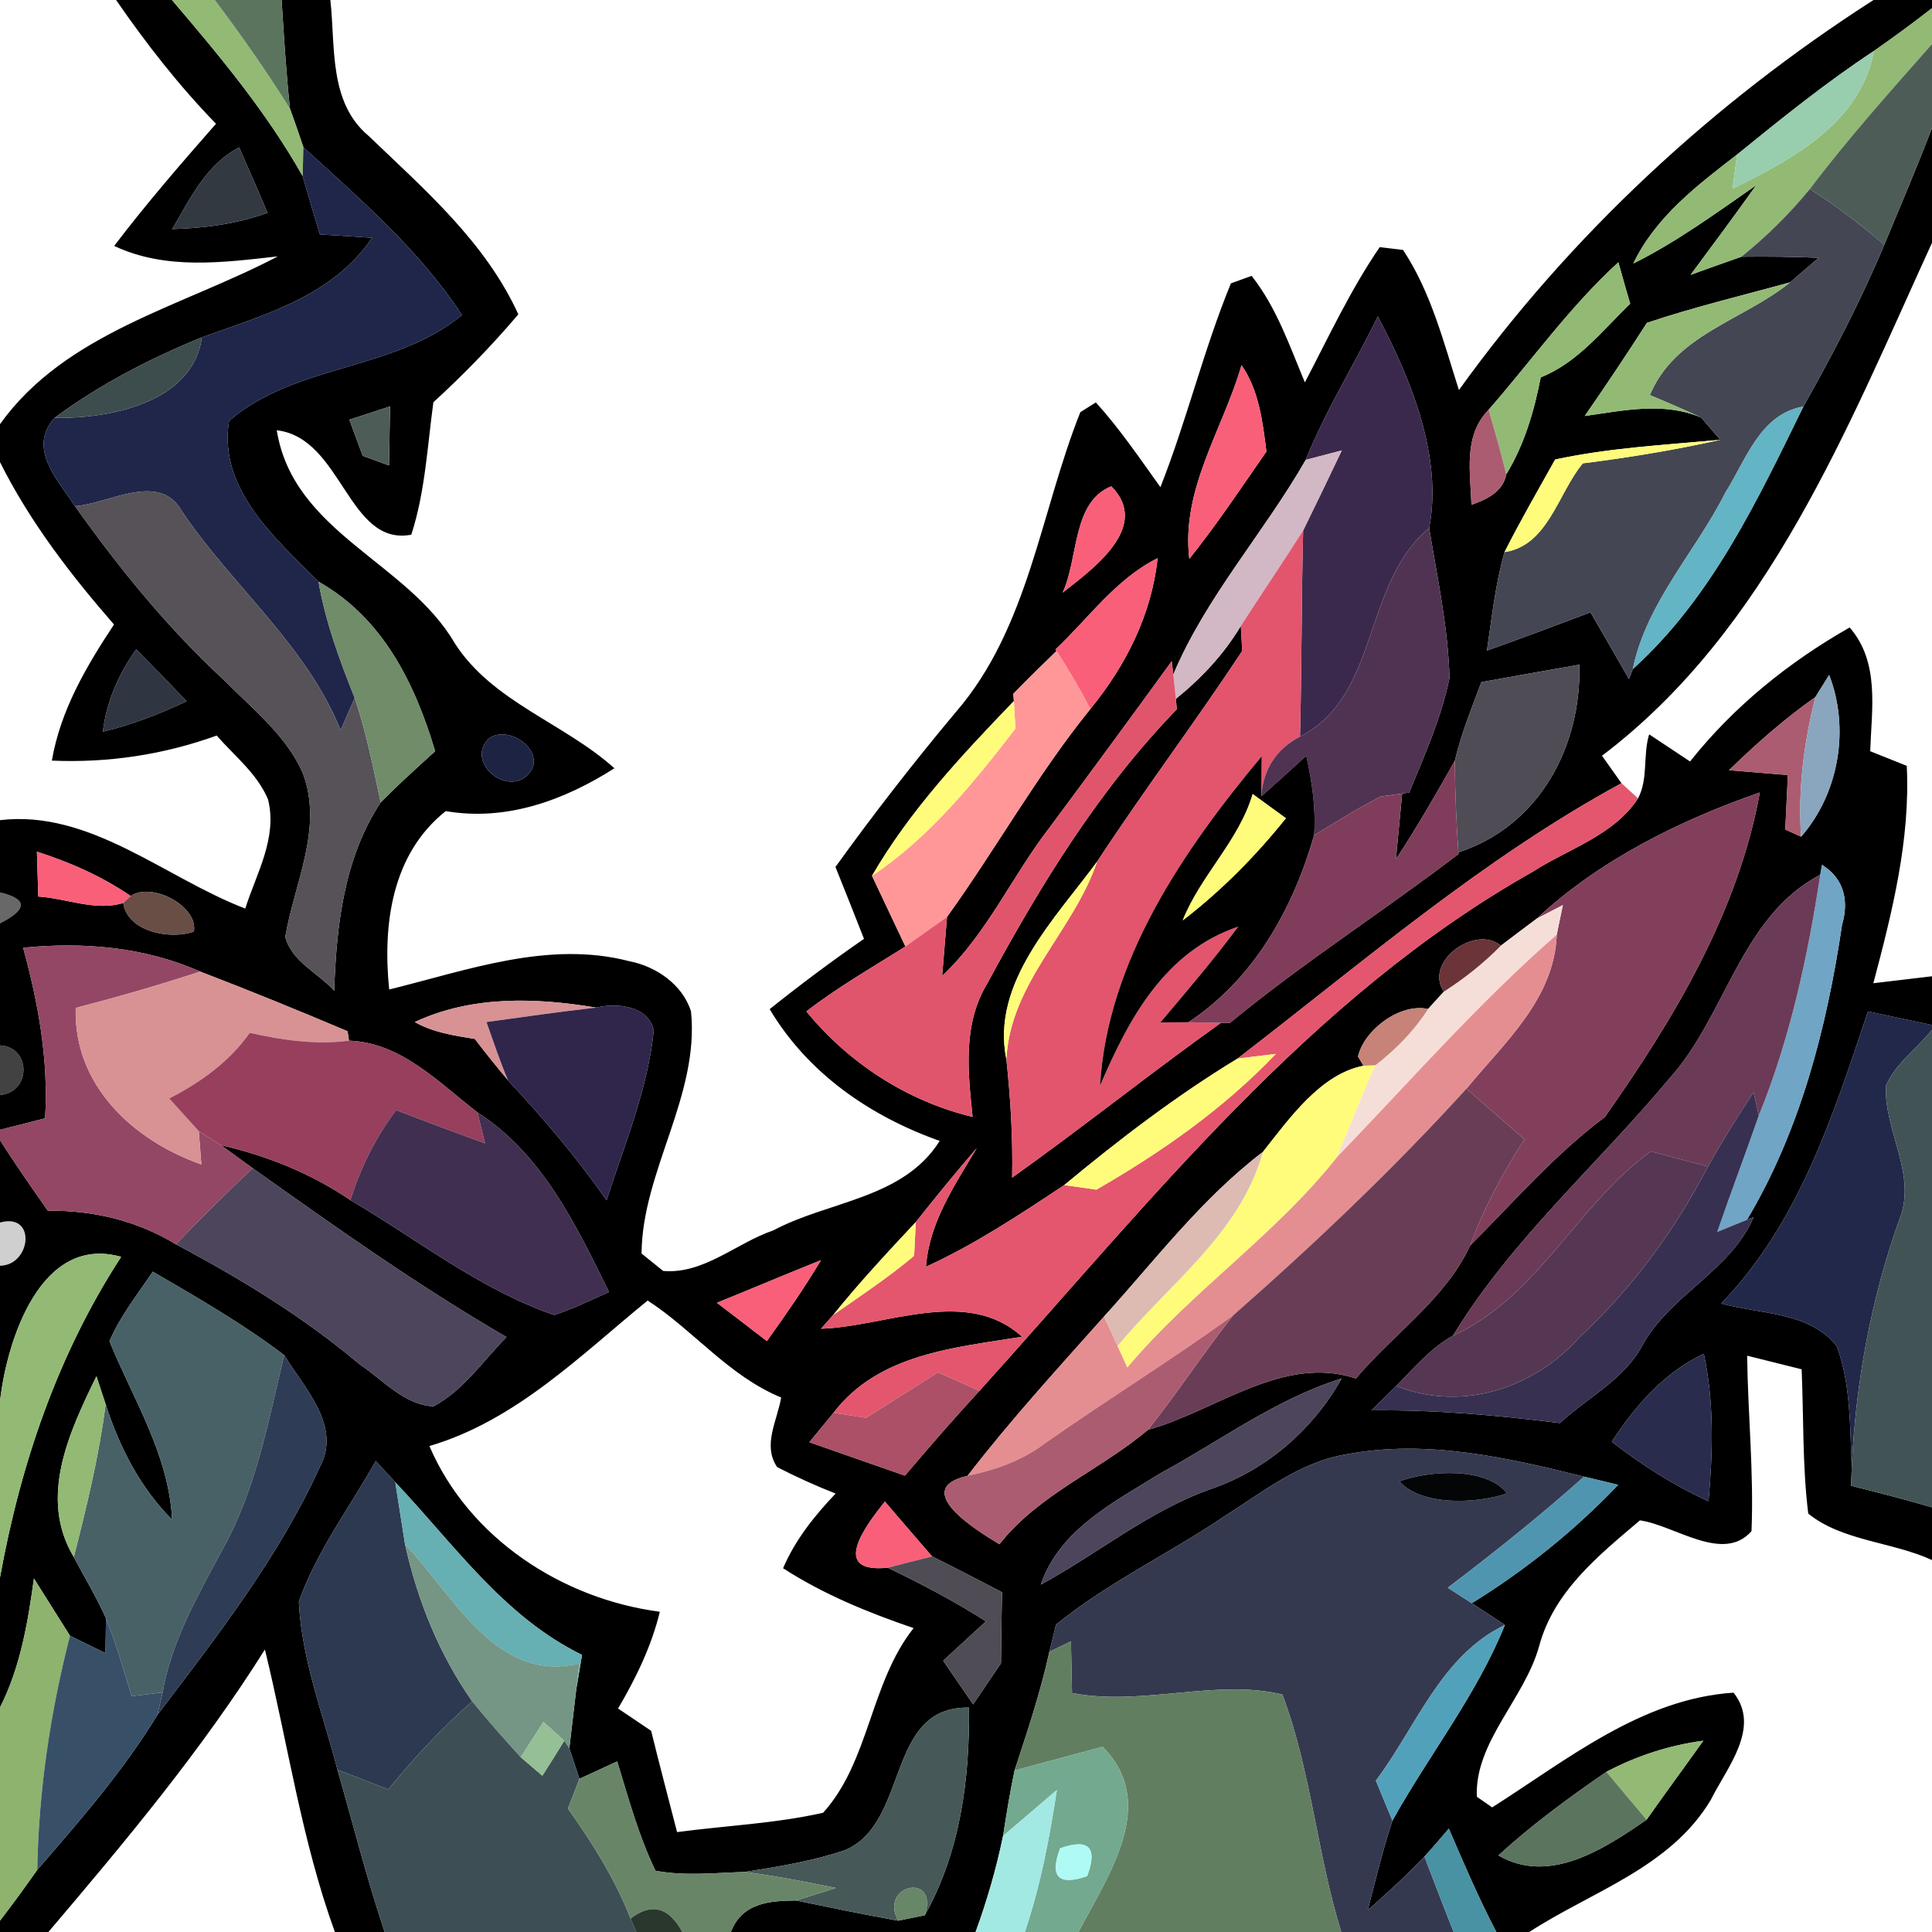 <?xml version="1.0" encoding="UTF-8" ?>
<!DOCTYPE svg PUBLIC "-//W3C//DTD SVG 1.1//EN" "http://www.w3.org/Graphics/SVG/1.1/DTD/svg11.dtd">
<svg width="111pt" height="111pt" viewBox="0 0 111 111" version="1.1" xmlns="http://www.w3.org/2000/svg">
<path fill="#000000" opacity="1.00" d=" M 6.67 0.00 L 9.88 0.00 C 12.61 3.20 15.32 6.45 17.39 10.12 C 17.71 11.24 18.04 12.36 18.38 13.47 C 19.38 13.53 20.38 13.59 21.38 13.66 C 19.11 17.02 15.19 18.09 11.60 19.38 C 8.61 20.60 5.73 22.09 3.13 24.01 C 1.57 25.78 3.31 27.55 4.31 29.08 C 6.86 32.67 9.64 36.09 12.88 39.08 C 14.51 40.74 16.47 42.26 17.41 44.45 C 18.58 47.60 16.91 50.74 16.39 53.83 C 16.76 55.24 18.29 55.91 19.20 56.92 C 19.33 53.17 19.76 49.31 21.87 46.10 C 22.88 45.08 23.94 44.12 25.00 43.16 C 23.84 39.26 21.99 35.50 18.30 33.42 C 15.82 30.93 12.52 28.09 13.16 24.18 C 16.97 20.89 22.62 21.33 26.54 18.10 C 24.10 14.36 20.69 11.45 17.43 8.46 C 17.18 7.72 16.93 6.98 16.66 6.25 C 16.44 4.17 16.31 2.08 16.18 0.00 L 18.98 0.00 C 19.28 2.67 18.87 5.88 21.18 7.81 C 24.41 10.91 27.88 13.90 29.78 18.06 C 28.26 19.85 26.63 21.53 24.90 23.11 C 24.55 25.65 24.43 28.26 23.63 30.72 C 19.99 31.41 19.66 25.15 15.90 24.72 C 16.85 30.61 23.40 32.27 26.13 36.96 C 28.29 40.33 32.41 41.54 35.30 44.14 C 32.41 45.98 29.09 47.20 25.61 46.60 C 22.50 49.07 21.98 53.13 22.36 56.85 C 26.84 55.75 31.50 54.02 36.14 55.22 C 37.69 55.52 39.20 56.55 39.70 58.10 C 40.20 62.95 36.89 67.30 36.86 72.02 C 37.17 72.27 37.79 72.77 38.10 73.02 C 40.44 73.22 42.31 71.41 44.43 70.69 C 47.64 68.98 51.88 68.89 53.99 65.55 C 49.99 64.13 46.42 61.67 44.22 57.98 C 45.98 56.57 47.79 55.22 49.64 53.94 C 49.10 52.56 48.55 51.18 48.00 49.81 C 50.19 46.77 52.49 43.81 54.90 40.93 C 59.10 36.09 59.77 29.44 62.07 23.68 L 62.96 23.12 C 64.33 24.63 65.48 26.33 66.67 27.99 C 68.19 24.14 69.15 20.10 70.72 16.28 C 71.02 16.17 71.61 15.96 71.91 15.85 C 73.34 17.66 74.09 19.87 74.97 21.97 C 76.34 19.35 77.59 16.65 79.27 14.20 C 79.60 14.24 80.27 14.32 80.61 14.36 C 82.22 16.79 82.94 19.66 83.82 22.41 C 90.23 13.50 98.41 5.92 107.64 0.00 L 111.00 0.00 L 111.00 0.47 C 109.91 1.32 108.79 2.14 107.66 2.93 C 104.91 4.74 102.35 6.81 99.80 8.88 C 97.51 10.65 95.12 12.46 93.84 15.14 C 96.35 13.89 98.61 12.23 100.90 10.64 C 99.67 12.37 98.40 14.08 97.13 15.79 C 98.11 15.44 99.07 15.09 100.05 14.75 C 101.53 14.73 103.01 14.75 104.49 14.81 C 104.08 15.16 103.26 15.87 102.85 16.22 C 100.10 16.98 97.33 17.64 94.62 18.55 C 93.46 20.36 92.27 22.14 91.05 23.90 C 93.26 23.59 95.58 23.07 97.74 23.99 L 98.84 25.27 C 95.66 25.56 92.47 25.73 89.35 26.40 C 88.36 28.17 87.35 29.92 86.44 31.72 C 85.91 33.57 85.71 35.49 85.43 37.38 C 87.42 36.67 89.40 35.93 91.38 35.18 C 92.12 36.46 92.86 37.73 93.59 39.01 C 93.65 38.86 93.76 38.58 93.81 38.44 C 98.35 34.34 100.97 28.74 103.61 23.36 C 105.31 20.34 106.92 17.26 108.26 14.06 C 109.19 11.83 110.13 9.61 111.00 7.36 L 111.00 13.95 C 106.16 24.52 101.61 36.18 92.04 43.42 C 92.32 43.81 92.88 44.61 93.16 45.00 C 85.17 49.34 78.27 55.31 71.10 60.82 C 67.58 62.96 64.31 65.46 61.14 68.09 C 58.58 69.79 56.00 71.50 53.20 72.78 C 53.39 70.22 54.85 68.10 56.12 65.96 C 54.92 67.35 53.76 68.77 52.62 70.21 C 50.99 71.95 49.37 73.69 47.87 75.55 L 47.17 76.34 C 50.92 76.22 55.53 73.90 58.72 76.80 C 54.84 77.43 50.47 77.78 47.89 81.17 C 47.54 81.60 46.85 82.44 46.50 82.86 C 48.33 83.50 50.16 84.14 51.99 84.78 C 53.39 83.13 54.81 81.50 56.27 79.91 C 66.01 69.15 75.21 57.33 88.05 50.09 C 90.10 48.77 92.72 48.00 94.11 45.87 C 94.71 44.75 94.38 43.39 94.75 42.19 C 95.33 42.58 96.51 43.36 97.10 43.75 C 99.61 40.59 102.77 38.04 106.27 36.05 C 108.01 38.06 107.53 40.73 107.45 43.16 C 107.98 43.37 109.02 43.79 109.55 44.00 C 109.76 48.25 108.71 52.42 107.63 56.49 C 108.47 56.39 110.16 56.19 111.00 56.09 L 111.00 58.89 C 109.77 58.63 108.54 58.37 107.32 58.11 C 105.32 64.07 103.37 70.26 98.89 74.89 C 101.11 75.51 103.96 75.35 105.53 77.34 C 106.34 79.54 106.28 81.95 106.39 84.26 C 106.38 84.54 106.36 85.08 106.35 85.36 C 107.90 85.75 109.46 86.15 111.00 86.60 L 111.00 89.63 C 108.72 88.58 105.83 88.54 103.89 86.96 C 103.55 84.21 103.63 81.43 103.51 78.67 C 102.73 78.48 101.16 78.08 100.38 77.89 C 100.42 81.25 100.77 84.61 100.63 87.97 C 99.00 89.83 96.22 87.63 94.22 87.35 C 91.84 89.37 89.28 91.42 88.43 94.57 C 87.60 97.59 84.71 100.10 84.85 103.23 L 85.73 103.84 C 90.02 101.12 94.32 97.59 99.60 97.25 C 101.19 99.26 99.21 101.56 98.29 103.41 C 95.96 107.31 91.46 108.66 87.86 111.00 L 85.97 111.00 C 84.96 109.07 84.10 107.06 83.24 105.06 C 82.78 105.60 82.32 106.14 81.84 106.67 C 80.81 107.75 79.70 108.76 78.58 109.75 C 79.03 108.02 79.44 106.29 80.00 104.60 C 82.10 100.82 84.83 97.40 86.46 93.36 C 85.99 93.05 85.04 92.42 84.56 92.11 C 87.64 90.21 90.47 87.93 92.97 85.31 C 92.48 85.19 91.50 84.95 91.01 84.84 C 86.58 83.74 81.96 82.69 77.39 83.55 C 74.68 83.98 72.50 85.76 70.25 87.18 C 67.10 89.30 63.63 90.94 60.67 93.34 C 60.58 93.73 60.38 94.51 60.29 94.90 C 59.78 97.22 59.03 99.47 58.29 101.72 C 58.03 102.97 57.82 104.22 57.63 105.48 C 57.24 107.36 56.71 109.20 56.05 111.00 L 41.99 111.00 C 42.63 109.33 44.20 109.20 45.74 109.19 C 47.69 109.59 49.64 110.00 51.60 110.35 C 51.98 110.27 52.75 110.12 53.13 110.04 C 55.17 106.41 55.72 102.21 55.67 98.11 C 50.87 98.01 52.26 104.70 48.57 106.29 C 46.70 106.93 44.74 107.24 42.80 107.55 C 41.09 107.60 39.36 107.80 37.66 107.48 C 36.69 105.48 36.11 103.32 35.46 101.20 C 34.92 101.45 33.83 101.95 33.29 102.20 C 33.15 101.77 32.86 100.89 32.71 100.45 C 32.81 99.60 33.01 97.89 33.11 97.04 C 33.22 96.39 33.33 95.73 33.44 95.08 C 28.93 92.88 26.07 88.70 22.71 85.16 C 22.43 84.86 21.87 84.25 21.59 83.94 C 20.09 86.61 18.20 89.11 17.17 92.02 C 17.33 95.34 18.56 98.49 19.39 101.68 C 20.28 104.79 21.07 107.93 22.10 111.00 L 19.24 111.00 C 17.33 105.74 16.54 100.18 15.22 94.77 C 11.58 100.56 7.20 105.80 2.78 111.00 L 0.00 111.00 L 0.00 110.35 C 0.74 109.39 1.45 108.41 2.14 107.43 C 4.60 104.59 7.08 101.75 9.04 98.53 C 12.46 94.02 16.00 89.49 18.36 84.31 C 19.66 81.95 17.49 79.76 16.33 77.86 C 13.95 76.05 11.35 74.56 8.78 73.06 C 7.91 74.36 6.91 75.60 6.29 77.06 C 7.66 80.41 9.70 83.57 9.89 87.31 C 8.05 85.47 6.86 83.14 6.07 80.68 L 5.54 79.07 C 3.99 82.26 2.19 86.04 4.24 89.46 C 4.86 90.63 5.55 91.77 6.09 92.98 C 6.08 93.48 6.07 94.48 6.06 94.98 C 5.55 94.73 4.53 94.23 4.02 93.98 C 3.33 92.88 2.64 91.78 1.95 90.69 C 1.60 93.23 1.17 95.79 0.00 98.10 L 0.00 90.63 C 1.18 84.10 3.33 77.79 6.96 72.21 C 2.37 70.91 0.41 76.92 0.00 80.50 L 0.00 72.72 C 1.79 72.70 2.11 69.65 0.00 70.24 L 0.00 65.50 C 0.87 66.88 1.81 68.22 2.75 69.56 C 5.34 69.53 7.88 70.13 10.11 71.49 C 13.82 73.46 17.42 75.65 20.63 78.36 C 21.98 79.25 23.20 80.71 24.90 80.80 C 26.63 79.89 27.75 78.18 29.10 76.82 C 24.05 73.89 19.28 70.50 14.52 67.12 C 14.07 66.79 13.15 66.12 12.69 65.79 C 15.34 66.40 17.88 67.42 20.13 68.95 C 23.99 71.21 27.58 74.09 31.84 75.55 C 32.93 75.20 33.95 74.69 34.99 74.23 C 33.09 70.38 31.17 66.32 27.43 63.91 C 25.20 62.19 23.05 59.90 20.05 59.79 C 20.03 59.65 19.99 59.38 19.97 59.25 C 17.16 58.06 14.34 56.91 11.50 55.82 C 8.30 54.40 4.78 54.11 1.33 54.45 C 2.20 57.64 2.80 60.93 2.59 64.25 C 1.94 64.42 0.65 64.75 0.00 64.91 L 0.00 62.91 C 1.78 62.78 1.82 60.16 0.00 60.06 L 0.00 53.05 C 1.59 52.24 1.59 51.65 0.00 51.27 L 0.00 47.12 C 5.18 46.51 9.47 50.43 14.09 52.20 C 14.74 50.17 15.95 48.13 15.40 45.93 C 14.78 44.45 13.48 43.44 12.45 42.26 C 9.41 43.36 6.21 43.84 2.98 43.70 C 3.47 40.82 4.96 38.28 6.55 35.88 C 4.05 33.01 1.71 29.97 0.00 26.55 L 0.00 24.37 C 3.77 19.10 10.50 17.61 15.96 14.73 C 12.81 15.08 9.54 15.53 6.56 14.13 C 8.40 11.71 10.40 9.40 12.41 7.11 C 10.28 4.92 8.40 2.51 6.67 0.00 M 9.90 13.16 C 11.76 13.11 13.61 12.86 15.37 12.23 C 14.84 10.97 14.29 9.72 13.74 8.47 C 11.85 9.45 10.92 11.41 9.90 13.16 M 85.53 23.54 C 84.06 25.04 84.48 27.12 84.54 29.00 C 85.41 28.70 86.35 28.26 86.54 27.25 C 87.58 25.55 88.14 23.63 88.52 21.68 C 90.64 20.84 92.06 18.99 93.66 17.45 C 93.43 16.66 93.20 15.87 92.98 15.07 C 90.19 17.62 88.00 20.71 85.53 23.54 M 75.02 26.42 C 72.62 30.61 69.29 34.29 67.41 38.75 L 67.32 37.99 C 65.01 41.17 62.69 44.33 60.35 47.48 C 58.17 50.28 56.74 53.61 54.13 56.07 C 54.20 55.22 54.34 53.53 54.41 52.68 C 57.23 48.76 59.59 44.51 62.64 40.74 C 64.69 38.23 66.16 35.32 66.51 32.07 C 64.11 33.26 62.55 35.52 60.64 37.31 L 60.70 37.40 C 59.86 38.21 59.03 39.03 58.22 39.86 L 58.25 40.28 C 55.26 43.39 52.28 46.56 50.10 50.32 C 50.74 51.67 51.38 53.03 52.02 54.38 C 50.10 55.59 48.12 56.72 46.33 58.11 C 48.76 61.08 52.13 63.27 55.88 64.17 C 55.61 61.58 55.30 58.84 56.73 56.49 C 59.76 50.88 63.15 45.35 67.61 40.75 C 67.60 40.60 67.57 40.30 67.56 40.15 C 69.02 38.97 70.32 37.59 71.29 35.96 C 71.31 36.32 71.35 37.04 71.37 37.40 C 68.67 41.49 65.71 45.42 63.03 49.51 C 60.62 52.78 56.92 56.47 57.82 60.86 C 58.06 63.12 58.20 65.39 58.15 67.66 C 62.21 64.77 66.09 61.66 70.14 58.77 L 70.65 58.78 C 74.85 55.31 79.46 52.38 83.80 49.06 L 83.79 48.97 C 88.43 47.46 90.86 42.90 90.74 38.19 C 88.86 38.52 86.98 38.85 85.11 39.19 C 84.56 40.67 83.95 42.15 83.59 43.70 C 82.51 45.62 81.41 47.53 80.20 49.37 C 80.29 48.42 80.47 46.54 80.56 45.59 L 80.96 45.54 C 81.85 43.39 82.81 41.24 83.28 38.95 C 83.20 36.05 82.58 33.19 82.11 30.34 C 82.90 26.28 81.08 21.80 79.16 18.18 C 77.82 20.94 76.17 23.56 75.02 26.42 M 71.33 20.98 C 70.26 24.68 67.85 28.09 68.33 32.11 C 69.91 30.13 71.32 28.02 72.76 25.94 C 72.54 24.22 72.34 22.44 71.33 20.98 M 20.07 24.11 C 20.26 24.63 20.65 25.67 20.84 26.19 C 21.22 26.33 21.98 26.60 22.35 26.74 C 22.37 25.61 22.39 24.48 22.41 23.35 C 21.63 23.61 20.85 23.86 20.07 24.11 M 61.05 34.05 C 62.79 32.69 66.15 30.26 63.85 27.94 C 61.59 28.83 61.97 32.10 61.05 34.05 M 5.91 42.04 C 7.57 41.64 9.17 41.02 10.72 40.29 C 9.77 39.29 8.80 38.29 7.83 37.31 C 6.81 38.72 6.12 40.31 5.91 42.04 M 99.34 44.25 C 100.18 44.32 101.87 44.46 102.72 44.53 C 102.68 45.32 102.61 46.88 102.57 47.66 C 102.80 47.76 103.25 47.97 103.48 48.07 C 105.65 45.59 106.29 41.86 105.09 38.78 L 104.30 40.05 C 102.52 41.30 100.89 42.74 99.34 44.25 M 28.03 42.48 C 26.77 43.87 29.20 45.80 30.39 44.45 C 31.47 43.16 29.14 41.52 28.03 42.48 M 88.29 52.78 C 87.77 53.17 86.74 53.94 86.23 54.33 C 84.76 53.10 81.78 55.27 82.96 56.97 C 82.73 57.22 82.27 57.72 82.05 57.97 C 80.47 57.62 78.40 59.12 78.02 60.70 L 78.34 61.23 C 75.87 61.71 74.08 64.26 72.56 66.18 C 69.05 68.85 66.37 72.40 63.43 75.64 C 60.76 78.64 58.04 81.61 55.59 84.79 C 52.29 85.55 56.05 87.90 57.42 88.72 C 59.70 85.83 63.21 84.47 65.95 82.15 C 69.83 81.08 73.73 77.80 77.90 79.20 C 80.06 76.63 83.04 74.64 84.47 71.55 C 87.00 69.03 89.33 66.32 92.20 64.18 C 96.18 58.53 99.85 52.43 101.11 45.53 C 96.47 47.15 91.90 49.41 88.29 52.78 M 2.12 48.93 C 2.14 49.58 2.18 50.87 2.20 51.51 C 3.82 51.61 5.47 52.37 7.08 51.88 C 7.34 53.55 9.79 54.00 11.14 53.52 C 11.39 52.07 8.74 50.65 7.51 51.48 C 5.86 50.35 4.02 49.54 2.12 48.93 M 104.68 49.69 L 104.58 50.26 C 99.99 52.67 99.19 58.34 95.90 61.98 C 91.78 66.92 86.86 71.19 83.48 76.74 C 82.19 77.45 81.24 78.60 80.22 79.63 C 79.74 80.10 79.27 80.56 78.79 81.03 C 82.41 80.99 86.02 81.31 89.62 81.76 C 91.23 80.27 93.32 79.27 94.38 77.26 C 96.00 74.36 99.41 73.03 100.75 69.93 L 100.37 70.08 C 103.44 64.94 104.96 59.01 105.83 53.14 C 106.24 51.74 105.94 50.47 104.68 49.69 M 23.83 58.72 C 24.89 59.32 26.09 59.50 27.28 59.69 C 27.90 60.50 28.53 61.29 29.19 62.07 C 31.22 64.25 33.15 66.51 34.85 68.96 C 35.88 65.75 37.22 62.58 37.56 59.20 C 37.25 57.77 35.43 57.61 34.25 57.89 C 30.76 57.31 27.11 57.19 23.83 58.72 M 41.19 74.85 C 42.15 75.58 43.10 76.31 44.06 77.05 C 45.15 75.53 46.21 74.00 47.17 72.40 C 45.17 73.20 43.19 74.04 41.19 74.85 M 24.67 83.08 C 26.94 88.37 32.30 91.87 37.91 92.60 C 37.43 94.58 36.54 96.41 35.51 98.16 C 35.99 98.48 36.94 99.12 37.41 99.44 C 37.89 101.39 38.40 103.32 38.90 105.26 C 41.69 104.89 44.53 104.77 47.29 104.15 C 49.96 101.20 49.99 96.69 52.49 93.54 C 49.88 92.65 47.31 91.60 44.99 90.10 C 45.69 88.47 46.79 87.09 48.01 85.81 C 46.86 85.36 45.74 84.85 44.65 84.29 C 43.79 83.03 44.67 81.59 44.88 80.29 C 41.86 79.05 39.84 76.42 37.21 74.72 C 33.38 77.84 29.64 81.62 24.67 83.08 M 92.60 82.83 C 94.32 84.16 96.17 85.35 98.16 86.25 C 98.41 83.43 98.49 80.57 97.89 77.78 C 95.61 78.85 93.96 80.76 92.60 82.83 M 66.70 84.63 C 64.04 86.28 60.87 87.87 59.80 91.04 C 63.11 89.24 66.05 86.77 69.65 85.52 C 72.81 84.42 75.45 82.10 77.08 79.20 C 73.31 80.38 70.13 82.77 66.70 84.63 M 51.01 90.07 C 52.94 91.00 54.84 92.00 56.65 93.15 C 55.83 93.90 55.01 94.66 54.19 95.41 C 54.76 96.25 55.33 97.08 55.91 97.92 C 56.31 97.33 57.11 96.15 57.51 95.56 C 57.52 94.20 57.54 92.84 57.57 91.48 C 56.23 90.78 54.90 90.09 53.55 89.42 C 52.64 88.37 51.74 87.32 50.84 86.27 C 49.73 87.66 47.65 90.41 51.01 90.07 M 92.29 101.80 C 90.14 103.28 88.02 104.83 86.09 106.60 C 89.03 108.31 92.18 106.21 94.60 104.55 C 95.67 103.03 96.78 101.53 97.86 100.01 C 95.91 100.27 94.03 100.88 92.29 101.80 Z" />
<path fill="#92ba74" opacity="1.00" d=" M 9.88 0.00 L 12.34 0.00 C 13.86 2.02 15.32 4.10 16.66 6.25 C 16.93 6.98 17.18 7.72 17.43 8.46 C 17.42 8.87 17.40 9.71 17.39 10.12 C 15.32 6.45 12.61 3.20 9.88 0.00 Z" />
<path fill="#5b745e" opacity="1.00" d=" M 12.34 0.00 L 16.18 0.00 C 16.31 2.08 16.44 4.17 16.66 6.25 C 15.32 4.10 13.86 2.02 12.34 0.00 Z" />
<path fill="#92ba74" opacity="1.00" d=" M 107.66 2.93 C 108.79 2.14 109.91 1.32 111.00 0.47 L 111.00 2.53 C 108.60 5.25 106.17 7.96 103.98 10.86 C 102.81 12.29 101.49 13.59 100.05 14.75 C 99.07 15.09 98.11 15.44 97.13 15.79 C 98.40 14.08 99.67 12.37 100.90 10.64 C 98.61 12.23 96.35 13.89 93.84 15.14 C 95.12 12.46 97.51 10.65 99.80 8.88 L 99.54 10.84 C 102.96 9.16 106.90 7.06 107.66 2.93 Z" />
<path fill="#98cdae" opacity="1.00" d=" M 99.80 8.88 C 102.35 6.81 104.91 4.74 107.66 2.93 C 106.90 7.06 102.96 9.16 99.54 10.84 L 99.80 8.88 Z" />
<path fill="#4e5c58" opacity="1.00" d=" M 103.98 10.86 C 106.17 7.96 108.60 5.25 111.00 2.53 L 111.00 7.36 C 110.13 9.61 109.19 11.83 108.26 14.06 C 106.90 12.91 105.49 11.81 103.98 10.86 Z" />
<path fill="#333941" opacity="1.00" d=" M 9.90 13.16 C 10.92 11.41 11.85 9.45 13.74 8.47 C 14.29 9.72 14.84 10.97 15.37 12.23 C 13.61 12.86 11.76 13.11 9.90 13.16 Z" />
<path fill="#1f264a" opacity="1.00" d=" M 17.43 8.46 C 20.69 11.45 24.10 14.36 26.54 18.10 C 22.62 21.33 16.97 20.89 13.16 24.18 C 12.52 28.09 15.82 30.93 18.30 33.42 C 18.70 35.73 19.51 37.93 20.38 40.10 C 20.18 40.56 19.77 41.49 19.57 41.95 C 17.59 37.05 13.37 33.70 10.47 29.40 C 9.16 27.04 6.27 28.95 4.31 29.08 C 3.31 27.55 1.57 25.78 3.13 24.01 C 6.28 24.06 11.07 23.16 11.60 19.38 C 15.19 18.09 19.11 17.02 21.38 13.66 C 20.38 13.59 19.38 13.53 18.38 13.47 C 18.04 12.36 17.71 11.24 17.39 10.12 C 17.40 9.71 17.42 8.87 17.43 8.46 Z" />
<path fill="#444753" opacity="1.00" d=" M 100.05 14.75 C 101.49 13.59 102.81 12.29 103.98 10.86 C 105.49 11.81 106.90 12.91 108.26 14.06 C 106.92 17.26 105.31 20.34 103.61 23.36 C 101.12 23.78 100.31 26.44 99.13 28.30 C 97.41 31.72 94.61 34.59 93.81 38.44 C 93.76 38.58 93.65 38.86 93.59 39.01 C 92.86 37.73 92.12 36.46 91.38 35.18 C 89.40 35.93 87.42 36.67 85.43 37.38 C 85.71 35.49 85.91 33.57 86.44 31.72 C 88.95 31.35 89.52 28.31 90.94 26.62 C 93.59 26.29 96.23 25.85 98.84 25.27 L 97.74 23.99 C 96.76 23.54 95.78 23.11 94.79 22.70 C 96.24 19.21 100.15 18.41 102.85 16.22 C 103.26 15.87 104.08 15.16 104.49 14.81 C 103.01 14.75 101.53 14.73 100.05 14.75 Z" />
<path fill="#92ba74" opacity="1.00" d=" M 85.53 23.54 C 88.00 20.71 90.19 17.62 92.98 15.07 C 93.20 15.87 93.43 16.66 93.66 17.45 C 92.06 18.99 90.64 20.84 88.52 21.68 C 88.14 23.63 87.58 25.55 86.54 27.25 C 86.24 26.01 85.88 24.77 85.53 23.54 Z" />
<path fill="#92ba74" opacity="1.00" d=" M 94.62 18.55 C 97.33 17.64 100.10 16.98 102.85 16.22 C 100.15 18.41 96.24 19.21 94.79 22.70 C 95.78 23.11 96.76 23.54 97.74 23.99 C 95.58 23.07 93.26 23.59 91.05 23.90 C 92.27 22.14 93.46 20.36 94.62 18.55 Z" />
<path fill="#3b294d" opacity="1.00" d=" M 75.02 26.42 C 76.17 23.56 77.82 20.94 79.16 18.18 C 81.08 21.80 82.90 26.28 82.11 30.34 C 78.25 33.55 79.30 39.96 74.69 42.32 C 74.79 38.37 74.77 34.42 74.87 30.48 C 75.62 28.95 76.36 27.42 77.09 25.88 L 75.02 26.42 Z" />
<path fill="#3d4d4d" opacity="1.00" d=" M 3.13 24.01 C 5.73 22.09 8.61 20.60 11.60 19.38 C 11.07 23.16 6.28 24.06 3.13 24.01 Z" />
<path fill="#fa5f79" opacity="1.00" d=" M 71.33 20.98 C 72.34 22.44 72.54 24.22 72.76 25.94 C 71.32 28.02 69.91 30.13 68.33 32.11 C 67.85 28.09 70.26 24.68 71.33 20.98 Z" />
<path fill="#4e5c58" opacity="1.00" d=" M 20.07 24.11 C 20.85 23.86 21.63 23.61 22.41 23.35 C 22.39 24.48 22.37 25.61 22.35 26.74 C 21.98 26.60 21.22 26.33 20.84 26.19 C 20.65 25.67 20.26 24.63 20.07 24.11 Z" />
<path fill="#63b4c5" opacity="1.00" d=" M 99.13 28.30 C 100.31 26.44 101.12 23.78 103.61 23.36 C 100.97 28.74 98.35 34.34 93.81 38.44 C 94.61 34.59 97.41 31.72 99.13 28.30 Z" />
<path fill="#ac5c70" opacity="1.00" d=" M 85.53 23.54 C 85.88 24.77 86.24 26.01 86.54 27.25 C 86.35 28.26 85.41 28.70 84.54 29.00 C 84.48 27.12 84.06 25.04 85.53 23.54 Z" />
<path fill="#fffc7b" opacity="1.00" d=" M 89.35 26.40 C 92.47 25.73 95.66 25.56 98.84 25.27 C 96.23 25.85 93.59 26.29 90.94 26.62 C 89.52 28.31 88.95 31.35 86.44 31.72 C 87.35 29.92 88.36 28.17 89.35 26.40 Z" />
<path fill="#d2b8c4" opacity="1.00" d=" M 67.41 38.75 C 69.29 34.29 72.62 30.61 75.02 26.42 L 77.09 25.88 C 76.36 27.42 75.62 28.95 74.87 30.48 C 73.70 32.32 72.47 34.13 71.29 35.96 C 70.32 37.59 69.02 38.97 67.56 40.15 L 67.41 38.75 Z" />
<path fill="#565258" opacity="1.00" d=" M 4.31 29.08 C 6.27 28.95 9.16 27.04 10.47 29.40 C 13.37 33.70 17.59 37.05 19.57 41.95 C 19.77 41.49 20.18 40.56 20.38 40.10 C 21.04 42.06 21.44 44.08 21.87 46.10 C 19.76 49.31 19.33 53.17 19.20 56.92 C 18.29 55.91 16.76 55.24 16.39 53.83 C 16.91 50.74 18.58 47.60 17.41 44.45 C 16.47 42.26 14.51 40.74 12.88 39.08 C 9.64 36.09 6.86 32.67 4.31 29.08 Z" />
<path fill="#fa5f79" opacity="1.00" d=" M 61.05 34.05 C 61.97 32.10 61.59 28.83 63.85 27.94 C 66.15 30.26 62.79 32.69 61.05 34.05 Z" />
<path fill="#e2556d" opacity="1.00" d=" M 71.29 35.96 C 72.47 34.13 73.70 32.32 74.87 30.48 C 74.77 34.42 74.79 38.37 74.69 42.32 C 73.32 43.04 72.58 44.18 72.46 45.76 L 72.49 43.45 C 68.00 48.83 63.63 55.19 63.20 62.38 C 64.84 58.54 66.92 54.66 71.14 53.24 C 69.73 55.14 68.19 56.94 66.67 58.74 L 68.28 58.73 C 68.75 58.74 69.68 58.76 70.14 58.77 C 66.09 61.66 62.21 64.77 58.15 67.66 C 58.20 65.39 58.06 63.12 57.82 60.86 C 58.03 56.46 61.68 53.50 63.03 49.51 C 65.71 45.42 68.67 41.49 71.37 37.40 C 71.35 37.04 71.31 36.32 71.29 35.96 Z" />
<path fill="#503352" opacity="1.00" d=" M 74.69 42.32 C 79.30 39.96 78.25 33.55 82.11 30.34 C 82.58 33.19 83.20 36.05 83.28 38.95 C 82.81 41.24 81.85 43.39 80.96 45.54 L 80.56 45.59 C 80.25 45.63 79.64 45.72 79.33 45.76 C 78.01 46.44 76.76 47.22 75.50 47.99 C 75.61 46.45 75.38 44.92 75.05 43.42 C 74.19 44.21 73.33 44.99 72.46 45.76 C 72.58 44.18 73.32 43.04 74.69 42.32 Z" />
<path fill="#fa5f79" opacity="1.00" d=" M 60.64 37.31 C 62.55 35.52 64.11 33.26 66.51 32.07 C 66.16 35.32 64.69 38.23 62.64 40.74 C 62.05 39.59 61.39 38.48 60.70 37.40 L 60.64 37.31 Z" />
<path fill="#708c69" opacity="1.00" d=" M 20.38 40.10 C 19.51 37.93 18.70 35.73 18.30 33.42 C 21.99 35.50 23.84 39.26 25.00 43.16 C 23.94 44.12 22.88 45.08 21.87 46.10 C 21.44 44.08 21.04 42.06 20.38 40.10 Z" />
<path fill="#2f3641" opacity="1.00" d=" M 5.91 42.04 C 6.12 40.31 6.81 38.72 7.83 37.31 C 8.80 38.29 9.77 39.29 10.72 40.29 C 9.17 41.02 7.57 41.64 5.91 42.04 Z" />
<path fill="#ff9798" opacity="1.00" d=" M 60.70 37.40 C 61.39 38.48 62.05 39.59 62.64 40.74 C 59.59 44.51 57.23 48.76 54.41 52.68 C 53.81 53.10 52.61 53.96 52.02 54.38 C 51.38 53.03 50.74 51.67 50.10 50.32 C 53.41 48.11 55.93 44.98 58.34 41.86 C 58.32 41.47 58.27 40.68 58.25 40.28 L 58.22 39.86 C 59.03 39.03 59.86 38.21 60.70 37.40 Z" />
<path fill="#e1556c" opacity="1.00" d=" M 67.32 37.99 L 67.41 38.75 L 67.56 40.15 C 67.57 40.30 67.60 40.60 67.61 40.75 C 63.15 45.35 59.76 50.88 56.73 56.49 C 55.30 58.84 55.61 61.58 55.88 64.17 C 52.13 63.27 48.76 61.08 46.33 58.11 C 48.12 56.72 50.10 55.59 52.02 54.38 C 52.61 53.96 53.81 53.10 54.41 52.68 C 54.34 53.53 54.20 55.22 54.13 56.07 C 56.74 53.61 58.17 50.28 60.35 47.48 C 62.69 44.33 65.01 41.17 67.32 37.99 Z" />
<path fill="#4f4c55" opacity="1.00" d=" M 85.11 39.19 C 86.98 38.85 88.86 38.52 90.74 38.19 C 90.86 42.90 88.43 47.46 83.79 48.97 C 83.67 47.21 83.59 45.46 83.59 43.70 C 83.95 42.15 84.56 40.67 85.11 39.19 Z" />
<path fill="#ac5c70" opacity="1.00" d=" M 99.34 44.25 C 100.89 42.74 102.52 41.30 104.30 40.05 C 103.64 42.67 103.29 45.37 103.48 48.07 C 103.25 47.97 102.80 47.76 102.57 47.66 C 102.61 46.88 102.68 45.32 102.72 44.53 C 101.87 44.46 100.18 44.32 99.34 44.25 Z" />
<path fill="#89a6be" opacity="1.00" d=" M 104.30 40.05 L 105.09 38.78 C 106.29 41.86 105.65 45.59 103.48 48.07 C 103.29 45.37 103.64 42.67 104.30 40.05 Z" />
<path fill="#fffc7b" opacity="1.00" d=" M 50.10 50.32 C 52.28 46.56 55.26 43.39 58.25 40.28 C 58.27 40.68 58.32 41.47 58.34 41.86 C 55.93 44.98 53.41 48.11 50.10 50.32 Z" />
<path fill="#1d2443" opacity="1.00" d=" M 28.03 42.48 C 29.14 41.52 31.47 43.16 30.39 44.45 C 29.20 45.80 26.77 43.87 28.03 42.48 Z" />
<path fill="#000000" opacity="1.00" d=" M 63.20 62.38 C 63.63 55.19 68.00 48.83 72.49 43.45 L 72.46 45.76 C 73.33 44.99 74.19 44.21 75.05 43.42 C 75.38 44.92 75.61 46.45 75.50 47.99 C 74.28 52.23 72.05 56.24 68.28 58.73 L 66.67 58.74 C 68.19 56.94 69.73 55.14 71.14 53.24 C 66.92 54.66 64.84 58.54 63.20 62.38 M 71.97 45.62 C 71.18 48.31 68.99 50.28 67.95 52.88 C 70.17 51.18 72.14 49.18 73.88 47.01 C 73.24 46.55 72.61 46.08 71.97 45.62 Z" />
<path fill="#803d5b" opacity="1.00" d=" M 80.20 49.37 C 81.41 47.53 82.51 45.62 83.59 43.70 C 83.59 45.46 83.67 47.21 83.79 48.97 L 83.80 49.06 C 79.46 52.38 74.85 55.31 70.65 58.78 L 70.14 58.77 C 69.68 58.76 68.75 58.74 68.28 58.73 C 72.05 56.24 74.28 52.23 75.50 47.99 C 76.76 47.22 78.01 46.44 79.33 45.76 C 79.64 45.72 80.25 45.63 80.56 45.59 C 80.47 46.54 80.29 48.42 80.20 49.37 Z" />
<path fill="#e4566d" opacity="1.00" d=" M 71.10 60.82 C 78.27 55.31 85.17 49.34 93.16 45.00 C 93.40 45.22 93.87 45.65 94.11 45.87 C 92.72 48.00 90.10 48.77 88.05 50.09 C 75.21 57.33 66.01 69.15 56.27 79.91 C 55.68 79.64 54.48 79.11 53.89 78.85 C 52.51 79.72 51.14 80.59 49.76 81.46 C 49.29 81.39 48.36 81.24 47.89 81.17 C 50.47 77.78 54.84 77.43 58.72 76.80 C 55.53 73.90 50.92 76.22 47.17 76.34 L 47.87 75.55 C 49.44 74.45 51.05 73.39 52.52 72.15 C 52.54 71.67 52.59 70.70 52.62 70.21 C 53.76 68.77 54.92 67.35 56.12 65.96 C 54.85 68.10 53.39 70.22 53.20 72.78 C 56.00 71.50 58.58 69.79 61.14 68.09 C 61.61 68.15 62.53 68.28 62.99 68.35 C 66.73 66.20 70.31 63.69 73.30 60.55 L 71.10 60.82 Z" />
<path fill="#fffc7b" opacity="1.00" d=" M 71.97 45.62 C 72.61 46.08 73.24 46.55 73.88 47.01 C 72.14 49.18 70.17 51.18 67.95 52.88 C 68.99 50.28 71.18 48.31 71.97 45.62 Z" />
<path fill="#823f5b" opacity="1.00" d=" M 88.29 52.78 C 91.90 49.41 96.47 47.15 101.11 45.53 C 99.85 52.43 96.18 58.53 92.20 64.18 C 89.33 66.32 87.00 69.03 84.47 71.55 C 85.26 69.40 86.34 67.37 87.59 65.46 C 86.48 64.49 85.36 63.52 84.25 62.55 C 86.43 59.90 89.30 57.40 89.44 53.70 C 89.53 53.27 89.70 52.42 89.79 52.00 L 88.29 52.78 Z" />
<path fill="#fa5f79" opacity="1.00" d=" M 2.12 48.93 C 4.02 49.54 5.86 50.35 7.51 51.48 L 7.08 51.88 C 5.47 52.37 3.82 51.61 2.20 51.51 C 2.18 50.87 2.14 49.58 2.12 48.93 Z" />
<path fill="#fffc7b" opacity="1.00" d=" M 57.82 60.86 C 56.92 56.47 60.62 52.78 63.03 49.51 C 61.68 53.50 58.03 56.46 57.82 60.86 Z" />
<path fill="#71a5c5" opacity="1.00" d=" M 104.68 49.69 C 105.94 50.47 106.24 51.74 105.83 53.14 C 104.96 59.01 103.44 64.94 100.37 70.08 L 98.66 70.78 C 99.43 68.54 100.27 66.33 101.05 64.09 C 102.85 59.66 103.86 54.97 104.58 50.26 L 104.68 49.69 Z" />
<path fill="#000000" opacity="0.59" d=" M 0.00 51.27 C 1.59 51.65 1.59 52.24 0.00 53.05 L 0.00 51.27 Z" />
<path fill="#694e46" opacity="1.00" d=" M 7.51 51.48 C 8.74 50.65 11.39 52.07 11.14 53.52 C 9.79 54.00 7.34 53.55 7.08 51.88 L 7.51 51.48 Z" />
<path fill="#6b3a57" opacity="1.00" d=" M 95.90 61.98 C 99.19 58.34 99.99 52.67 104.58 50.26 C 103.86 54.97 102.85 59.66 101.05 64.09 L 100.75 62.76 C 99.83 64.14 98.95 65.56 98.13 67.02 C 97.03 66.73 95.93 66.44 94.84 66.15 C 90.60 69.23 88.35 74.52 83.48 76.74 C 86.86 71.19 91.78 66.92 95.90 61.98 Z" />
<path fill="#f6ded8" opacity="1.00" d=" M 86.23 54.33 C 86.74 53.94 87.77 53.17 88.29 52.78 L 89.79 52.00 C 89.70 52.42 89.53 53.27 89.44 53.70 C 84.91 57.66 80.95 62.20 76.78 66.52 C 77.53 64.76 78.21 62.96 79.01 61.21 C 80.19 60.30 81.24 59.23 82.05 57.97 C 82.27 57.72 82.73 57.22 82.96 56.97 C 84.14 56.21 85.24 55.34 86.23 54.33 Z" />
<path fill="#934765" opacity="1.00" d=" M 1.33 54.45 C 4.78 54.11 8.30 54.40 11.50 55.82 C 9.14 56.60 6.76 57.28 4.35 57.91 C 4.22 62.35 7.64 65.52 11.57 66.90 L 11.42 64.99 C 11.74 65.19 12.38 65.59 12.69 65.79 C 13.15 66.12 14.07 66.79 14.52 67.12 C 13.01 68.54 11.54 69.99 10.11 71.49 C 7.88 70.13 5.34 69.53 2.75 69.56 C 1.81 68.22 0.87 66.88 0.00 65.50 L 0.00 64.91 C 0.65 64.75 1.94 64.42 2.59 64.25 C 2.80 60.93 2.20 57.64 1.33 54.45 Z" />
<path fill="#6a3439" opacity="1.00" d=" M 82.96 56.97 C 81.78 55.27 84.76 53.10 86.23 54.33 C 85.24 55.34 84.14 56.21 82.96 56.97 Z" />
<path fill="#e58e91" opacity="1.00" d=" M 76.78 66.52 C 80.95 62.20 84.91 57.66 89.44 53.70 C 89.30 57.40 86.43 59.90 84.25 62.55 C 80.06 67.16 75.53 71.46 70.85 75.57 C 67.31 78.14 63.58 80.43 60.00 82.95 C 58.70 83.93 57.16 84.46 55.59 84.79 C 58.04 81.61 60.76 78.64 63.43 75.64 C 63.63 76.06 64.02 76.91 64.21 77.33 C 64.35 77.64 64.63 78.26 64.77 78.56 C 68.43 74.20 73.23 70.99 76.78 66.52 Z" />
<path fill="#d89293" opacity="1.00" d=" M 4.35 57.91 C 6.76 57.28 9.14 56.60 11.50 55.82 C 14.34 56.91 17.16 58.06 19.97 59.25 C 19.99 59.38 20.03 59.65 20.05 59.79 C 18.13 60.04 16.22 59.76 14.35 59.34 C 13.17 61.01 11.52 62.19 9.72 63.11 C 10.15 63.58 11.00 64.52 11.42 64.99 L 11.57 66.90 C 7.64 65.52 4.22 62.35 4.35 57.91 Z" />
<path fill="#d89293" opacity="1.00" d=" M 23.83 58.72 C 27.11 57.19 30.76 57.31 34.25 57.89 C 32.14 58.13 30.05 58.43 27.95 58.72 C 28.35 59.84 28.72 60.97 29.19 62.07 C 28.53 61.29 27.90 60.50 27.28 59.69 C 26.09 59.50 24.89 59.32 23.83 58.72 Z" />
<path fill="#30254b" opacity="1.00" d=" M 34.25 57.89 C 35.43 57.61 37.25 57.77 37.56 59.20 C 37.22 62.58 35.88 65.75 34.85 68.96 C 33.15 66.51 31.22 64.25 29.19 62.07 C 28.72 60.97 28.35 59.84 27.95 58.72 C 30.05 58.43 32.14 58.13 34.25 57.89 Z" />
<path fill="#c78378" opacity="1.00" d=" M 78.02 60.70 C 78.40 59.12 80.47 57.62 82.05 57.97 C 81.24 59.23 80.19 60.30 79.01 61.21 L 78.34 61.23 L 78.02 60.70 Z" />
<path fill="#22284a" opacity="1.00" d=" M 107.32 58.11 C 108.54 58.37 109.77 58.63 111.00 58.89 L 111.00 59.17 C 110.13 60.25 108.91 61.09 108.35 62.39 C 108.24 64.99 110.17 67.50 109.12 70.08 C 107.49 74.64 106.62 79.43 106.39 84.26 C 106.28 81.95 106.34 79.54 105.53 77.34 C 103.96 75.35 101.11 75.51 98.89 74.89 C 103.37 70.26 105.32 64.07 107.32 58.11 Z" />
<path fill="#973f5d" opacity="1.00" d=" M 14.35 59.34 C 16.22 59.76 18.13 60.04 20.05 59.79 C 23.05 59.90 25.20 62.19 27.43 63.91 L 27.87 65.69 C 26.16 65.07 24.46 64.44 22.76 63.78 C 21.58 65.34 20.72 67.09 20.13 68.95 C 17.88 67.42 15.34 66.40 12.69 65.79 C 12.38 65.59 11.74 65.19 11.42 64.99 C 11.00 64.52 10.15 63.58 9.72 63.11 C 11.52 62.19 13.17 61.01 14.35 59.34 Z" />
<path fill="#000000" opacity="0.74" d=" M 0.00 60.06 C 1.82 60.16 1.78 62.78 0.00 62.91 L 0.00 60.06 Z" />
<path fill="#425356" opacity="1.00" d=" M 108.35 62.39 C 108.91 61.09 110.13 60.25 111.00 59.17 L 111.00 86.60 C 109.46 86.15 107.90 85.75 106.35 85.36 C 106.36 85.08 106.38 84.54 106.39 84.26 C 106.62 79.43 107.49 74.64 109.12 70.08 C 110.17 67.50 108.24 64.99 108.35 62.39 Z" />
<path fill="#fffc7b" opacity="1.00" d=" M 61.14 68.09 C 64.31 65.46 67.58 62.96 71.10 60.82 L 73.30 60.55 C 70.31 63.69 66.73 66.20 62.99 68.35 C 62.53 68.28 61.61 68.15 61.14 68.09 Z" />
<path fill="#fffc7b" opacity="1.00" d=" M 72.56 66.18 C 74.08 64.26 75.87 61.71 78.34 61.23 L 79.01 61.21 C 78.21 62.96 77.53 64.76 76.78 66.52 C 73.23 70.99 68.43 74.20 64.77 78.56 C 64.63 78.26 64.35 77.64 64.21 77.33 C 67.17 73.75 71.25 70.88 72.56 66.18 Z" />
<path fill="#6a3d57" opacity="1.00" d=" M 70.85 75.57 C 75.53 71.46 80.06 67.16 84.25 62.55 C 85.36 63.52 86.48 64.49 87.59 65.46 C 86.34 67.37 85.26 69.40 84.47 71.55 C 83.04 74.64 80.06 76.63 77.90 79.20 C 73.73 77.80 69.83 81.08 65.95 82.15 C 67.66 80.01 69.15 77.71 70.85 75.57 Z" />
<path fill="#373051" opacity="1.00" d=" M 98.13 67.02 C 98.95 65.56 99.83 64.14 100.75 62.76 L 101.05 64.09 C 100.27 66.33 99.43 68.54 98.66 70.78 L 100.37 70.08 L 100.75 69.93 C 99.41 73.03 96.00 74.36 94.38 77.26 C 93.32 79.27 91.23 80.27 89.62 81.76 C 86.02 81.31 82.41 80.99 78.79 81.03 C 79.27 80.56 79.74 80.10 80.22 79.63 C 84.01 81.13 88.14 79.77 90.78 76.80 C 93.79 74.00 96.24 70.66 98.13 67.02 Z" />
<path fill="#402f51" opacity="1.00" d=" M 22.76 63.78 C 24.46 64.44 26.16 65.07 27.87 65.69 L 27.43 63.91 C 31.17 66.32 33.09 70.38 34.99 74.23 C 33.95 74.69 32.93 75.20 31.84 75.55 C 27.58 74.09 23.99 71.21 20.13 68.95 C 20.72 67.09 21.58 65.34 22.76 63.78 Z" />
<path fill="#553754" opacity="1.00" d=" M 83.48 76.74 C 88.35 74.52 90.60 69.23 94.84 66.15 C 95.93 66.44 97.03 66.73 98.13 67.02 C 96.24 70.66 93.79 74.00 90.78 76.80 C 88.14 79.77 84.01 81.13 80.22 79.63 C 81.24 78.60 82.19 77.45 83.48 76.74 Z" />
<path fill="#ddbbb2" opacity="1.00" d=" M 63.43 75.64 C 66.37 72.40 69.05 68.85 72.56 66.18 C 71.25 70.88 67.17 73.75 64.21 77.33 C 64.02 76.91 63.63 76.06 63.43 75.64 Z" />
<path fill="#4d455b" opacity="1.00" d=" M 10.11 71.49 C 11.54 69.99 13.01 68.54 14.52 67.12 C 19.28 70.50 24.05 73.89 29.10 76.82 C 27.75 78.18 26.63 79.89 24.90 80.80 C 23.20 80.71 21.98 79.25 20.63 78.36 C 17.42 75.65 13.82 73.46 10.11 71.49 Z" />
<path fill="#000000" opacity="0.19" d=" M 0.00 70.24 C 2.11 69.65 1.79 72.70 0.00 72.72 L 0.00 70.24 Z" />
<path fill="#fffc7b" opacity="1.00" d=" M 47.87 75.55 C 49.37 73.69 50.99 71.95 52.62 70.21 C 52.59 70.70 52.54 71.67 52.52 72.15 C 51.05 73.39 49.44 74.45 47.87 75.55 Z" />
<path fill="#92ba74" opacity="1.00" d=" M 0.00 80.50 C 0.41 76.92 2.37 70.91 6.96 72.21 C 3.33 77.79 1.18 84.10 0.00 90.63 L 0.00 80.50 Z" />
<path fill="#fa5f79" opacity="1.00" d=" M 41.19 74.85 C 43.19 74.04 45.17 73.20 47.17 72.40 C 46.21 74.00 45.15 75.53 44.06 77.05 C 43.10 76.31 42.15 75.58 41.19 74.85 Z" />
<path fill="#486167" opacity="1.00" d=" M 6.29 77.06 C 6.91 75.60 7.91 74.36 8.78 73.06 C 11.35 74.56 13.95 76.05 16.33 77.86 C 15.42 81.62 14.73 85.51 12.83 88.94 C 11.41 91.59 9.87 94.24 9.34 97.24 C 8.90 97.29 8.00 97.40 7.56 97.45 C 7.11 95.95 6.68 94.44 6.09 92.98 C 5.55 91.77 4.86 90.63 4.24 89.46 C 4.98 86.56 5.69 83.65 6.07 80.68 C 6.86 83.14 8.05 85.47 9.89 87.31 C 9.70 83.57 7.66 80.41 6.29 77.06 Z" />
<path fill="#ac5c70" opacity="1.00" d=" M 60.00 82.95 C 63.58 80.43 67.31 78.14 70.85 75.57 C 69.15 77.71 67.66 80.01 65.95 82.15 C 63.21 84.47 59.70 85.83 57.42 88.72 C 56.05 87.90 52.29 85.55 55.59 84.79 C 57.16 84.46 58.70 83.93 60.00 82.95 Z" />
<path fill="#2f3c55" opacity="1.00" d=" M 16.33 77.86 C 17.49 79.76 19.66 81.95 18.36 84.31 C 16.00 89.49 12.46 94.02 9.04 98.53 L 9.34 97.24 C 9.87 94.24 11.41 91.59 12.83 88.94 C 14.73 85.51 15.42 81.62 16.33 77.86 Z" />
<path fill="#292c4d" opacity="1.00" d=" M 92.60 82.83 C 93.96 80.76 95.61 78.85 97.89 77.78 C 98.49 80.57 98.41 83.43 98.16 86.25 C 96.17 85.35 94.32 84.16 92.60 82.83 Z" />
<path fill="#ab5066" opacity="1.00" d=" M 49.76 81.46 C 51.14 80.59 52.51 79.72 53.89 78.85 C 54.48 79.11 55.68 79.64 56.27 79.91 C 54.81 81.50 53.39 83.13 51.99 84.78 C 50.16 84.14 48.33 83.50 46.50 82.86 C 46.85 82.44 47.54 81.60 47.89 81.17 C 48.36 81.24 49.29 81.39 49.76 81.46 Z" />
<path fill="#92ba74" opacity="1.00" d=" M 4.24 89.46 C 2.19 86.04 3.99 82.26 5.54 79.07 L 6.07 80.68 C 5.69 83.65 4.98 86.56 4.24 89.46 Z" />
<path fill="#4d455b" opacity="1.00" d=" M 66.70 84.63 C 70.13 82.77 73.31 80.38 77.08 79.20 C 75.45 82.10 72.81 84.42 69.65 85.52 C 66.05 86.77 63.11 89.24 59.80 91.04 C 60.87 87.87 64.04 86.28 66.70 84.63 Z" />
<path fill="#353950" opacity="1.00" d=" M 77.39 83.55 C 81.96 82.69 86.58 83.74 91.01 84.84 C 88.50 87.08 85.86 89.19 83.18 91.22 C 83.53 91.44 84.22 91.89 84.56 92.11 C 85.04 92.42 85.99 93.05 86.46 93.36 C 82.78 95.13 81.37 99.22 79.05 102.30 C 79.28 102.87 79.76 104.03 80.00 104.60 C 79.44 106.29 79.03 108.02 78.58 109.75 C 79.70 108.76 80.81 107.75 81.84 106.67 C 82.39 108.11 82.94 109.56 83.52 111.00 L 77.06 111.00 C 75.67 106.52 75.33 101.76 73.68 97.36 C 69.90 96.43 65.59 98.05 61.59 97.27 C 61.58 96.53 61.54 95.04 61.53 94.30 C 61.22 94.45 60.60 94.75 60.29 94.90 C 60.38 94.51 60.58 93.73 60.67 93.34 C 63.63 90.94 67.10 89.30 70.25 87.18 C 72.50 85.76 74.68 83.98 77.39 83.55 M 80.40 85.11 C 81.65 86.52 84.78 86.41 86.59 85.80 C 85.40 84.29 82.18 84.46 80.40 85.11 Z" />
<path fill="#2d3950" opacity="1.00" d=" M 17.17 92.02 C 18.20 89.11 20.09 86.61 21.59 83.94 C 21.87 84.25 22.43 84.86 22.71 85.16 C 22.85 86.05 23.13 87.83 23.27 88.72 C 23.98 91.93 25.23 95.04 27.13 97.75 C 25.37 99.29 23.78 101.00 22.31 102.81 C 21.33 102.43 20.36 102.05 19.39 101.68 C 18.56 98.49 17.33 95.34 17.17 92.02 Z" />
<path fill="#040507" opacity="1.00" d=" M 80.40 85.11 C 82.18 84.46 85.40 84.29 86.59 85.80 C 84.78 86.41 81.65 86.52 80.40 85.11 Z" />
<path fill="#5095b0" opacity="1.00" d=" M 91.01 84.84 C 91.50 84.95 92.48 85.19 92.97 85.31 C 90.47 87.93 87.64 90.21 84.56 92.11 C 84.22 91.89 83.53 91.44 83.18 91.22 C 85.86 89.19 88.50 87.08 91.01 84.84 Z" />
<path fill="#66afb3" opacity="1.00" d=" M 22.71 85.16 C 26.07 88.70 28.93 92.88 33.44 95.08 C 33.33 95.73 33.22 96.39 33.11 97.04 C 33.15 96.67 33.24 95.94 33.28 95.57 C 28.51 96.75 26.04 91.61 23.27 88.72 C 23.13 87.83 22.85 86.05 22.71 85.16 Z" />
<path fill="#fa5f79" opacity="1.00" d=" M 51.01 90.07 C 47.65 90.41 49.73 87.66 50.84 86.27 C 51.74 87.32 52.64 88.37 53.55 89.42 C 52.91 89.58 51.64 89.90 51.01 90.07 Z" />
<path fill="#759685" opacity="1.00" d=" M 23.27 88.72 C 26.04 91.61 28.51 96.75 33.28 95.57 C 33.24 95.94 33.15 96.67 33.11 97.04 C 33.01 97.89 32.81 99.60 32.71 100.45 L 32.42 100.01 C 32.12 99.74 31.52 99.20 31.22 98.93 C 30.90 99.43 30.25 100.45 29.92 100.96 C 28.96 99.91 28.02 98.85 27.13 97.75 C 25.23 95.04 23.98 91.93 23.27 88.72 Z" />
<path fill="#4f4c55" opacity="1.00" d=" M 53.55 89.42 C 54.90 90.09 56.23 90.78 57.57 91.48 C 57.54 92.84 57.52 94.20 57.51 95.56 C 57.11 96.15 56.31 97.33 55.91 97.92 C 55.33 97.08 54.76 96.25 54.19 95.41 C 55.01 94.66 55.83 93.90 56.65 93.15 C 54.84 92.00 52.94 91.00 51.01 90.07 C 51.64 89.90 52.91 89.58 53.55 89.42 Z" />
<path fill="#8eb36e" opacity="1.00" d=" M 1.95 90.69 C 2.64 91.78 3.33 92.88 4.02 93.98 C 2.89 98.38 2.22 102.88 2.14 107.43 C 1.45 108.41 0.74 109.39 0.00 110.35 L 0.00 98.10 C 1.17 95.79 1.60 93.23 1.95 90.69 Z" />
<path fill="#375068" opacity="1.00" d=" M 6.09 92.98 C 6.68 94.44 7.11 95.95 7.56 97.45 C 8.00 97.40 8.90 97.29 9.34 97.24 L 9.04 98.53 C 7.08 101.75 4.60 104.59 2.14 107.43 C 2.22 102.88 2.89 98.38 4.02 93.98 C 4.53 94.23 5.55 94.73 6.06 94.98 C 6.07 94.48 6.08 93.48 6.09 92.98 Z" />
<path fill="#627e61" opacity="1.00" d=" M 60.29 94.90 C 60.60 94.75 61.22 94.45 61.53 94.30 C 61.54 95.04 61.58 96.53 61.59 97.27 C 65.59 98.05 69.90 96.43 73.68 97.36 C 75.33 101.76 75.67 106.52 77.06 111.00 L 61.96 111.00 C 63.65 107.76 66.60 103.62 63.35 100.36 C 61.66 100.81 59.98 101.27 58.29 101.72 C 59.03 99.47 59.78 97.22 60.29 94.90 Z" />
<path fill="#52a1ba" opacity="1.00" d=" M 79.05 102.30 C 81.37 99.22 82.78 95.13 86.46 93.36 C 84.83 97.40 82.10 100.82 80.00 104.60 C 79.76 104.03 79.28 102.87 79.05 102.30 Z" />
<path fill="#3d4f55" opacity="1.00" d=" M 27.13 97.75 C 28.02 98.85 28.96 99.91 29.92 100.96 C 30.23 101.23 30.85 101.76 31.16 102.02 C 31.48 101.52 32.11 100.52 32.42 100.01 L 32.71 100.45 C 32.86 100.89 33.15 101.77 33.29 102.20 C 33.13 102.63 32.80 103.48 32.63 103.91 C 34.04 105.89 35.34 107.96 36.23 110.23 L 36.56 111.00 L 22.10 111.00 C 21.07 107.93 20.28 104.79 19.39 101.68 C 20.36 102.05 21.33 102.43 22.31 102.81 C 23.78 101.00 25.37 99.29 27.13 97.75 Z" />
<path fill="#95bf94" opacity="1.00" d=" M 29.92 100.96 C 30.25 100.45 30.90 99.43 31.22 98.93 C 31.52 99.20 32.12 99.74 32.42 100.01 C 32.11 100.52 31.48 101.52 31.16 102.02 C 30.85 101.76 30.23 101.23 29.92 100.96 Z" />
<path fill="#475858" opacity="1.00" d=" M 48.57 106.29 C 52.26 104.70 50.87 98.01 55.67 98.11 C 55.72 102.21 55.17 106.41 53.13 110.04 C 53.97 107.55 50.48 108.25 51.60 110.35 C 49.64 110.00 47.69 109.59 45.74 109.19 C 46.31 109.01 47.46 108.65 48.03 108.47 C 46.30 108.12 44.56 107.78 42.80 107.55 C 44.74 107.24 46.70 106.93 48.57 106.29 Z" />
<path fill="#92ba74" opacity="1.00" d=" M 92.29 101.80 C 94.03 100.88 95.91 100.27 97.86 100.01 C 96.78 101.53 95.67 103.03 94.60 104.55 C 94.02 103.86 92.87 102.49 92.29 101.80 Z" />
<path fill="#688667" opacity="1.00" d=" M 33.29 102.20 C 33.83 101.95 34.92 101.45 35.46 101.20 C 36.11 103.32 36.69 105.48 37.66 107.48 C 39.36 107.80 41.09 107.60 42.80 107.55 C 44.56 107.78 46.30 108.12 48.03 108.47 C 47.46 108.65 46.31 109.01 45.74 109.19 C 44.20 109.20 42.63 109.33 41.99 111.00 L 39.20 111.00 C 38.42 109.56 37.42 109.31 36.23 110.23 C 35.34 107.96 34.04 105.89 32.63 103.91 C 32.80 103.48 33.13 102.63 33.29 102.20 Z" />
<path fill="#73a98f" opacity="1.00" d=" M 58.29 101.72 C 59.98 101.27 61.66 100.81 63.35 100.36 C 66.60 103.62 63.65 107.76 61.96 111.00 L 58.88 111.00 C 59.78 108.35 60.30 105.60 60.72 102.84 C 59.95 103.50 58.41 104.82 57.63 105.48 C 57.82 104.22 58.03 102.97 58.29 101.72 M 60.91 106.19 C 60.29 107.83 60.81 108.36 62.46 107.79 C 63.08 106.14 62.56 105.61 60.91 106.19 Z" />
<path fill="#5b745e" opacity="1.00" d=" M 86.09 106.60 C 88.02 104.83 90.14 103.28 92.29 101.80 C 92.87 102.49 94.02 103.86 94.60 104.55 C 92.18 106.21 89.03 108.31 86.09 106.60 Z" />
<path fill="#a2e9e3" opacity="1.00" d=" M 57.63 105.48 C 58.41 104.82 59.95 103.50 60.72 102.84 C 60.30 105.60 59.78 108.35 58.88 111.00 L 56.05 111.00 C 56.71 109.20 57.24 107.36 57.63 105.48 Z" />
<path fill="#4892a3" opacity="1.00" d=" M 81.84 106.67 C 82.32 106.14 82.78 105.60 83.24 105.06 C 84.10 107.06 84.96 109.07 85.97 111.00 L 83.52 111.00 C 82.94 109.56 82.39 108.11 81.84 106.67 Z" />
<path fill="#affaf5" opacity="1.00" d=" M 60.91 106.19 C 62.56 105.61 63.08 106.14 62.46 107.79 C 60.81 108.36 60.29 107.83 60.91 106.19 Z" />
<path fill="#688668" opacity="1.00" d=" M 51.60 110.35 C 50.48 108.25 53.97 107.55 53.13 110.04 C 52.75 110.12 51.98 110.27 51.60 110.35 Z" />
<path fill="#2a372c" opacity="1.00" d=" M 36.23 110.23 C 37.42 109.31 38.42 109.56 39.20 111.00 L 36.56 111.00 L 36.23 110.23 Z" />
</svg>
